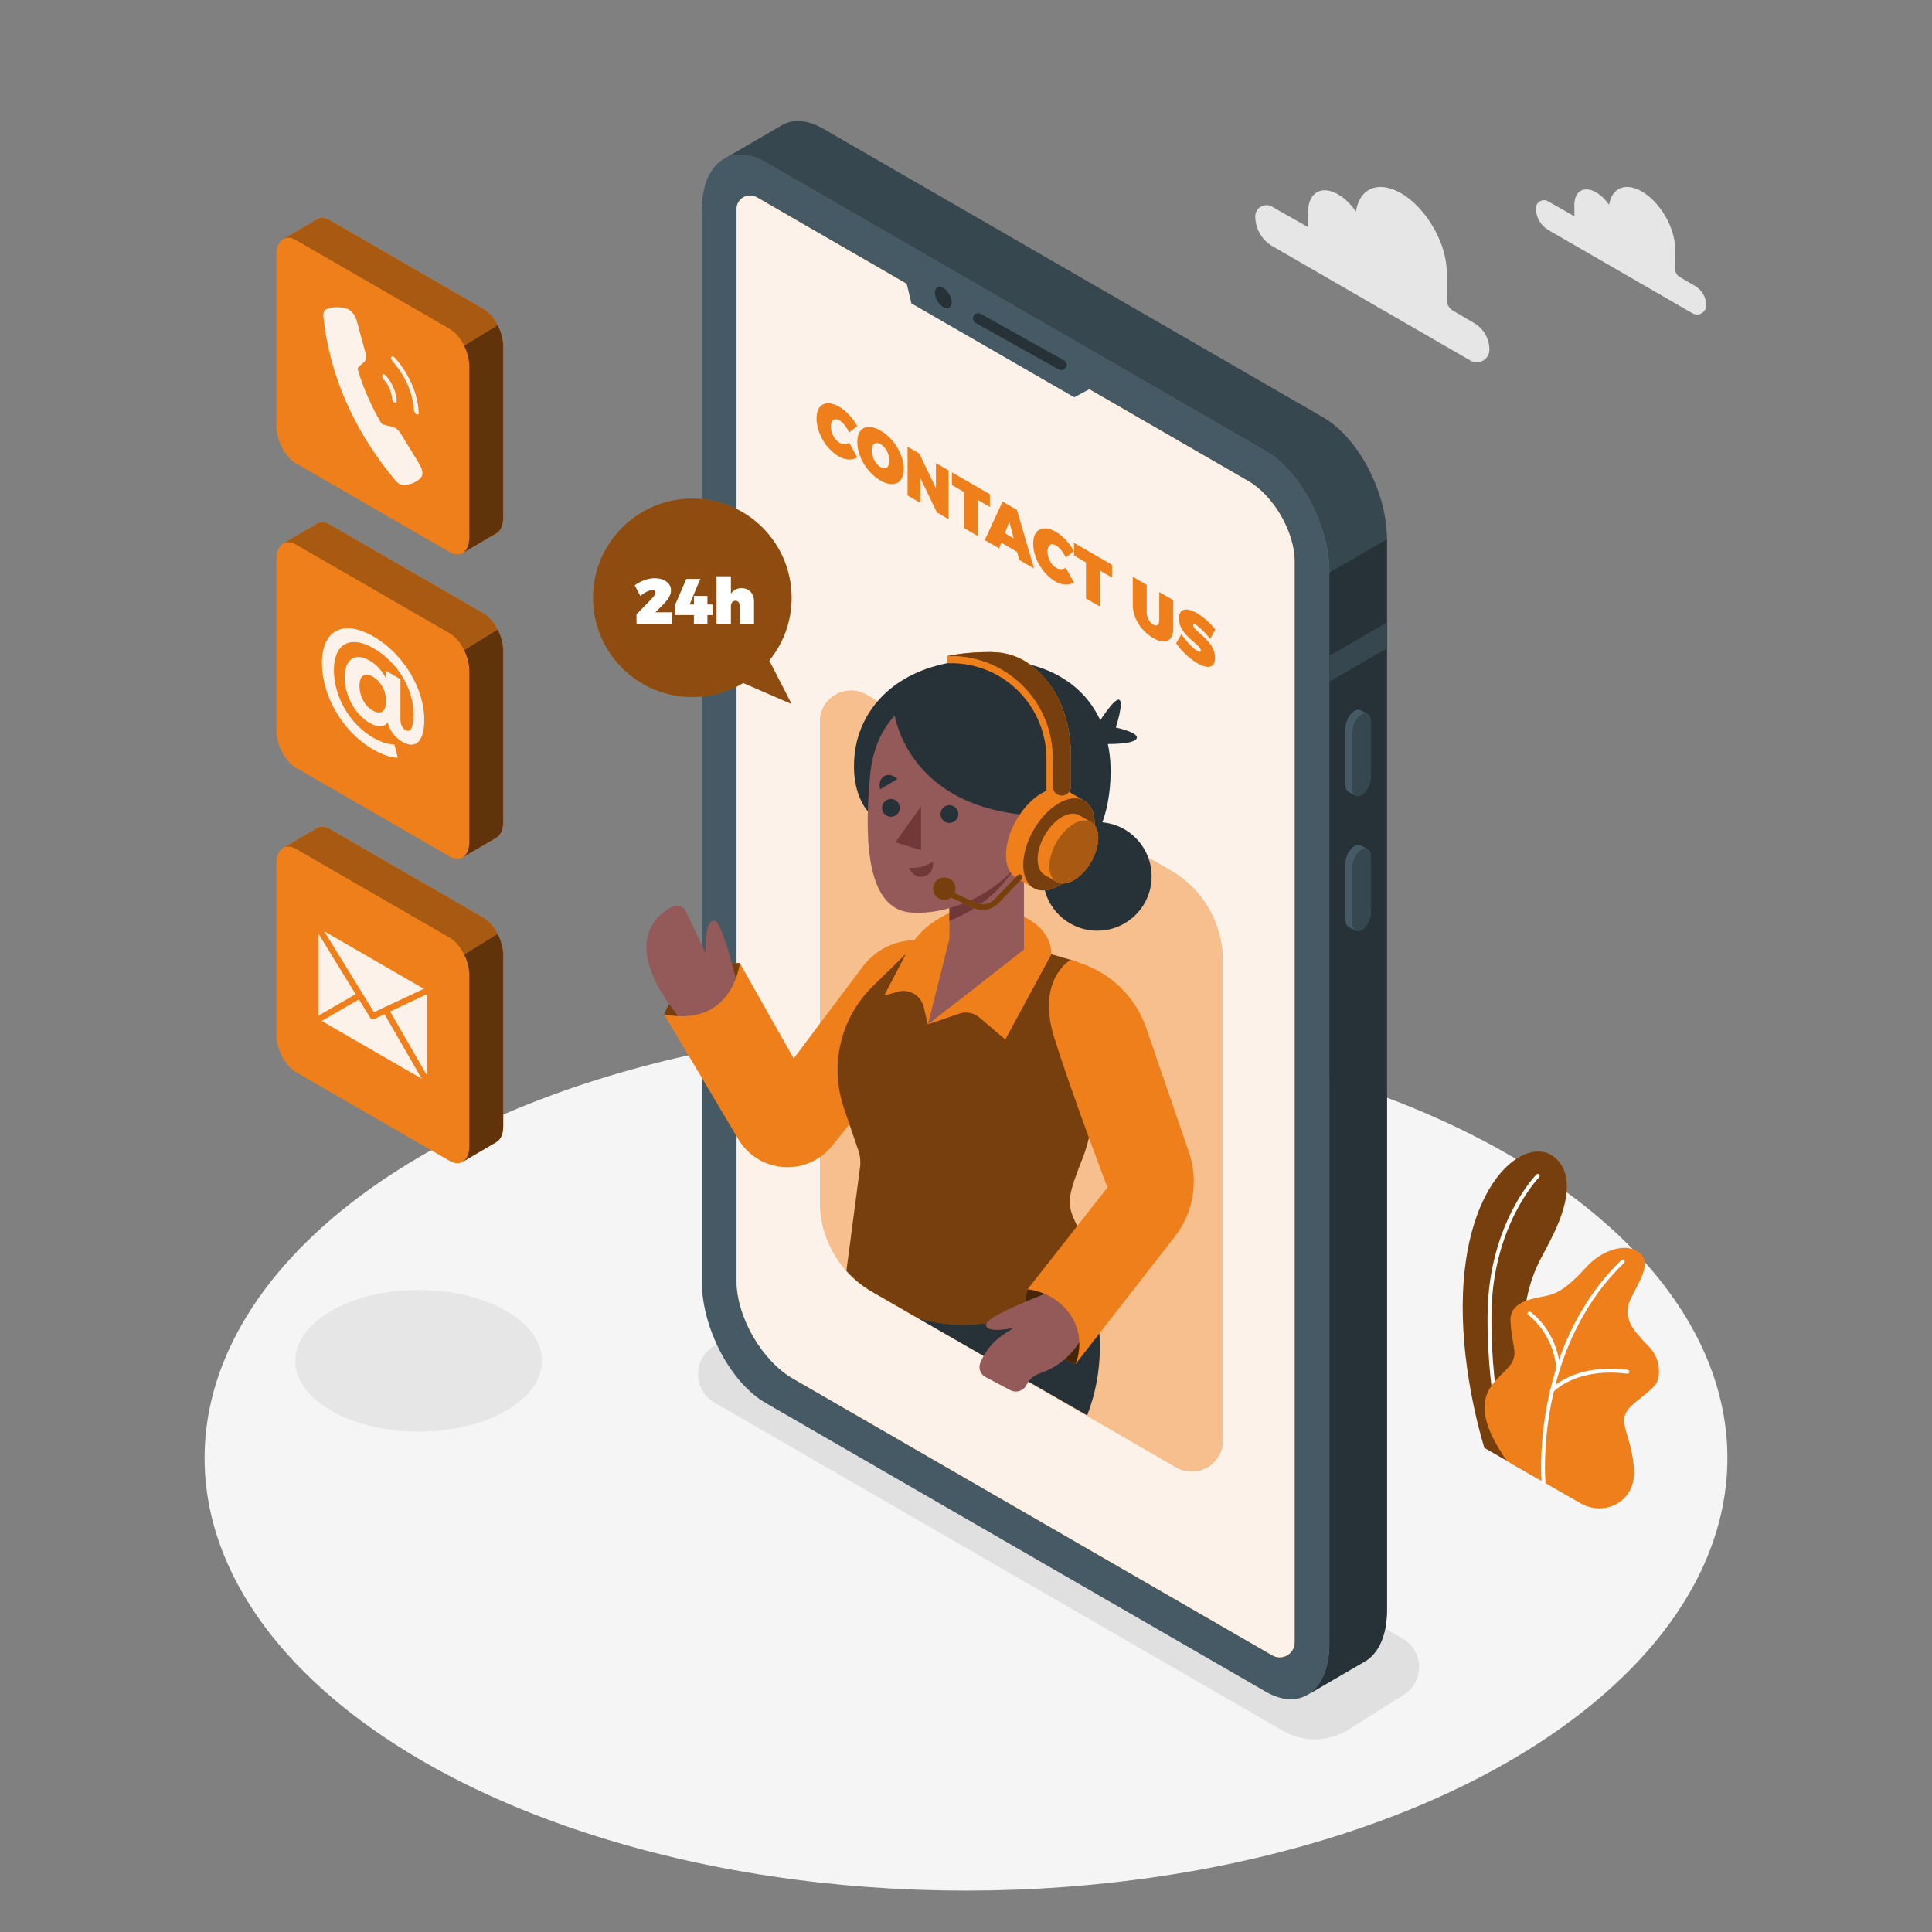 <?xml version="1.0" encoding="utf-8"?>
<!-- Generator: Adobe Illustrator 25.4.1, SVG Export Plug-In . SVG Version: 6.00 Build 0)  -->
<svg version="1.1" xmlns="http://www.w3.org/2000/svg" xmlns:xlink="http://www.w3.org/1999/xlink" x="0px" y="0px"
	 viewBox="0 0 500 500" style="enable-background:new 0 0 500 500;" xml:space="preserve">
<rect x="0" y="0" width="500" height="500" fill="#808080" stroke="none"/>
<style type="text/css">
	.st0{fill:#F5F5F5;}
	.st1{fill:#E0E0E0;}
	.st2{fill:#E6E6E6;}
	.st3{fill:#EF7F1A;}
	.st4{opacity:0.5;}
	.st5{fill:#FFFFFF;}
	.st6{fill:#455A64;}
	.st7{fill:#37474F;}
	.st8{fill:#263238;}
	.st9{opacity:0.9;fill:#FFFFFF;}
	.st10{opacity:0.4;}
	.st11{opacity:0.5;fill:#FFFFFF;}
	.st12{fill:#945959;}
	.st13{fill:#703838;}
	.st14{opacity:0.3;}
	.st15{opacity:0.7;}
	.st16{opacity:0.6;}
	.st17{opacity:0.9;}
</style>
<g id="Floor">
	<ellipse class="st0" cx="250" cy="377.35" rx="197.05" ry="111.94"/>
</g>
<g id="Shadows">
	<path class="st1" d="M332.01,447.93L184.91,363c-5.67-3.27-5.67-11.46,0.01-14.73l14.51-9.15c5.1-2.94,11.37-2.93,16.47,0.01
		l147.1,84.93c5.67,3.27,5.67,11.46-0.01,14.73l-14.51,9.15C343.37,450.87,337.1,450.87,332.01,447.93z"/>
	<ellipse class="st2" cx="108.35" cy="352.17" rx="31.92" ry="18.33"/>
</g>
<g id="Plants">
	<g>
		<g>
			<path class="st3" d="M384.16,374.7l14.01,8.05c0,0-7.15-22.47-3.34-45.13c1.44-8.55,4.53-12.81,5.61-15.1
				c1.09-2.29,9.45-16.44,2-22.92c-7.44-6.48-24.78,6.55-23.85,41.41C379.07,358.92,384.16,374.7,384.16,374.7z"/>
			<path class="st4" d="M384.16,374.7l14.01,8.05c0,0-7.15-22.47-3.34-45.13c1.44-8.55,4.53-12.81,5.61-15.1
				c1.09-2.29,9.45-16.44,2-22.92c-7.44-6.48-24.78,6.55-23.85,41.41C379.07,358.92,384.16,374.7,384.16,374.7z"/>
			<path class="st5" d="M390.67,378.94c-0.2,0-0.39-0.12-0.47-0.33c-0.05-0.15-5.4-14.77-5.22-38.27
				c0.17-23.62,12.51-36.26,12.64-36.38c0.2-0.2,0.51-0.2,0.71,0c0.2,0.19,0.2,0.51,0,0.71c-0.12,0.12-12.18,12.5-12.35,35.68
				c-0.17,23.31,5.11,37.77,5.16,37.92c0.1,0.26-0.04,0.55-0.29,0.64C390.79,378.93,390.73,378.94,390.67,378.94z"/>
		</g>
		<g>
			<path class="st3" d="M390,378.14l19.14,10.96c4.15,2.37,9.57,1.35,12.22-2.63c1.1-1.64,1.77-3.81,1.51-6.65
				c-0.92-9.94-5.24-12.23,0.06-16.66c5.29-4.43,6.67-4.74,6.36-9.02c-0.31-4.28-3.21-6.12-4.59-7.8c-1.38-1.68-5.2-5.2-2.6-10.4
				c2.6-5.2,6.14-10.23,0.76-12.54c-3.21-1.38-8.56,0.46-12.08,4.28c-3.52,3.82-6.42,6.57-9.78,7.49
				c-3.36,0.92-10.4,1.07-10.09,6.88c0.31,5.81,1.84,7.8,0.46,10.4C388.77,357.35,377.46,360.1,390,378.14z"/>
			<path class="st5" d="M399.46,384.06c-0.25,0-0.47-0.19-0.5-0.45c-0.03-0.34-2.94-34.66,20.65-57.5c0.2-0.19,0.51-0.19,0.71,0.01
				c0.19,0.2,0.19,0.52-0.01,0.71c-23.26,22.51-20.38,56.35-20.35,56.69c0.03,0.27-0.18,0.52-0.45,0.54
				C399.49,384.06,399.48,384.06,399.46,384.06z"/>
			<path class="st5" d="M403.25,354.52c-0.26,0-0.47-0.2-0.5-0.46c-0.78-9.11-7.17-13.69-7.23-13.73c-0.23-0.16-0.28-0.47-0.12-0.7
				c0.16-0.23,0.47-0.28,0.7-0.12c0.28,0.2,6.83,4.9,7.65,14.47c0.02,0.28-0.18,0.52-0.45,0.54
				C403.28,354.52,403.26,354.52,403.25,354.52z"/>
			<path class="st5" d="M401.62,360.41c-0.12,0-0.24-0.04-0.33-0.12c-0.21-0.18-0.23-0.5-0.05-0.7c0.24-0.28,6.15-6.8,20.01-5.07
				c0.27,0.03,0.47,0.28,0.43,0.56c-0.03,0.27-0.29,0.46-0.56,0.43c-13.3-1.67-19.07,4.67-19.13,4.73
				C401.89,360.35,401.75,360.41,401.62,360.41z"/>
		</g>
	</g>
</g>
<g id="Device">
	<g>
		<path class="st6" d="M327.52,437.78l-129.37-74.69c-9.13-5.27-16.53-19.41-16.53-31.58V54.49c0-12.17,7.4-17.76,16.53-12.49
			l129.37,74.69c9.13,5.27,16.53,19.41,16.53,31.58v277.02C344.05,437.45,336.65,443.05,327.52,437.78z"/>
		<path class="st7" d="M342.42,108L213.05,33.31c-3.9-2.25-7.49-2.51-10.31-1.13v0l0,0c-0.35,0.17-0.68,0.37-1.01,0.59l-14.49,8.43
			c2.91-1.74,6.73-1.62,10.92,0.8l129.37,74.69c9.13,5.27,16.53,19.41,16.53,31.58v277.02c0,6.43-2.07,11.03-5.37,13.15l14.3-8.33
			l0,0c3.64-1.94,5.96-6.69,5.96-13.5V139.58C358.95,127.41,351.55,113.27,342.42,108z"/>
		<path class="st8" d="M344.05,148.27v277.02c0,6.43-2.07,11.03-5.37,13.15l14.3-8.33l0,0c3.64-1.94,5.96-6.69,5.96-13.5V139.58
			c0-0.01,0-0.01,0-0.02l-14.9,8.65C344.05,148.23,344.05,148.25,344.05,148.27z"/>
		<polygon class="st7" points="358.95,161.09 344.05,169.69 344.05,176.4 358.95,167.8 		"/>
		<g>
			<path class="st7" d="M352.42,205.78L352.42,205.78c-1.33,0.77-2.41-0.05-2.41-1.82v-14.45c0-1.78,1.08-3.84,2.41-4.61l0,0
				c1.33-0.77,2.41,0.05,2.41,1.82v14.45C354.83,202.95,353.75,205.01,352.42,205.78z"/>
			<path class="st6" d="M350.01,203.96v-14.45c0-1.78,1.08-3.84,2.41-4.61c0.58-0.34,1.11-0.35,1.52-0.14l0-0.02l-1.8-0.93l0,0.02
				c-0.42-0.24-0.96-0.23-1.56,0.12c-1.33,0.77-2.41,2.83-2.41,4.61V203c0,0.96,0.32,1.62,0.82,1.93l0,0.01l1.89,0.99l0-0.02
				C350.35,205.62,350.01,204.95,350.01,203.96z"/>
		</g>
		<g>
			<path class="st7" d="M352.42,240.75L352.42,240.75c-1.33,0.77-2.41-0.05-2.41-1.82v-14.45c0-1.78,1.08-3.84,2.41-4.61l0,0
				c1.33-0.77,2.41,0.05,2.41,1.82v14.45C354.83,237.92,353.75,239.99,352.42,240.75z"/>
			<path class="st6" d="M350.01,238.93v-14.45c0-1.78,1.08-3.84,2.41-4.61c0.58-0.33,1.11-0.35,1.52-0.14l0-0.02l-1.8-0.93l0,0.02
				c-0.42-0.24-0.96-0.23-1.56,0.12c-1.33,0.77-2.41,2.83-2.41,4.61v14.45c0,0.96,0.32,1.62,0.82,1.93l0,0.01l1.89,0.99l0-0.02
				C350.35,240.6,350.01,239.92,350.01,238.93z"/>
		</g>
		<path class="st3" d="M323.03,124.48L195.88,51.06c-2.34-1.35-5.26,0.34-5.26,3.04v277.42c0,9.26,6.56,20.63,14.59,25.26
			l124.05,71.62c2.57,1.49,5.79-0.37,5.79-3.34V145.31C335.06,137.67,329.64,128.3,323.03,124.48z"/>
		<path class="st9" d="M323.03,124.48L195.88,51.06c-2.34-1.35-5.26,0.34-5.26,3.04v277.42c0,9.26,6.56,20.63,14.59,25.26
			l124.05,71.62c2.57,1.49,5.79-0.37,5.79-3.34V145.31C335.06,137.67,329.64,128.3,323.03,124.48z"/>
		<polygon class="st6" points="233.9,70.23 235.87,78.52 278.01,102.82 285.29,98.94 		"/>
		<g>
			<path class="st8" d="M246.29,78.24c0,1.38-0.97,1.93-2.16,1.25c-1.19-0.69-2.16-2.36-2.16-3.74c0-1.38,0.97-1.93,2.16-1.25
				C245.32,75.19,246.29,76.87,246.29,78.24z"/>
			<path class="st8" d="M274.68,95.79c-0.22,0-0.45-0.06-0.66-0.17L252.5,83.59c-0.65-0.36-0.88-1.19-0.52-1.84
				c0.36-0.65,1.19-0.88,1.84-0.52l21.52,12.03c0.65,0.36,0.88,1.19,0.52,1.84C275.61,95.54,275.15,95.79,274.68,95.79z"/>
		</g>
	</g>
	<g>
		<path class="st3" d="M217.28,108.8c-1.31-0.76-2.26-0.1-2.26,1.57c0,1.69,0.95,3.46,2.26,4.22c0.78,0.45,1.76,0.46,2.48-0.01
			l2.09,3.78c-1.22,0.83-3.07,0.75-4.75-0.23c-3.35-1.93-5.78-6.09-5.78-9.85c0-3.71,2.49-4.96,5.92-2.99
			c1.67,0.96,3.49,2.91,4.61,4.97l-2.09,1.65C219.1,110.52,218.12,109.28,217.28,108.8z"/>
		<path class="st3" d="M233.87,121.33c0,3.74-2.52,5.04-6,3.03c-3.47-2.01-6-6.2-6-9.96c0-3.74,2.52-4.96,6-2.96
			C231.34,113.45,233.87,117.6,233.87,121.33z M225.58,116.56c0,1.73,1.09,3.63,2.34,4.35c1.25,0.72,2.24,0.02,2.24-1.71
			c0-1.73-1-3.54-2.24-4.26C226.66,114.21,225.58,114.83,225.58,116.56z"/>
		<path class="st3" d="M237.9,117.36l4.32,8.97v-6.48l3.27,1.89v12.61l-3.02-1.74l-4.3-8.92v6.44l-3.29-1.9v-12.61L237.9,117.36z"/>
		<path class="st3" d="M256.18,127.91v3.29l-3.12-1.8v9.32l-3.61-2.09v-9.32l-3.1-1.79v-3.29L256.18,127.91z"/>
		<path class="st3" d="M263.22,142.81l-4.1-2.37l-0.56,1.46l-3.71-2.14l4.61-9.95l3.71,2.14l4.44,15.17l-3.85-2.22L263.22,142.81z
			 M262.33,139.31l-1.12-4.34l-1.15,3.02L262.33,139.31z"/>
		<path class="st3" d="M273.35,141.17c-1.31-0.76-2.26-0.1-2.26,1.57c0,1.69,0.95,3.46,2.26,4.22c0.78,0.45,1.76,0.46,2.48-0.01
			l2.09,3.78c-1.22,0.83-3.07,0.75-4.75-0.23c-3.35-1.93-5.78-6.09-5.78-9.85c0-3.71,2.49-4.96,5.92-2.99
			c1.67,0.96,3.49,2.91,4.61,4.97l-2.09,1.65C275.17,142.89,274.19,141.66,273.35,141.17z"/>
		<path class="st3" d="M287.78,146.16v3.29l-3.12-1.8v9.32l-3.61-2.09v-9.32l-3.1-1.79v-3.29L287.78,146.16z"/>
		<path class="st3" d="M298.45,161.64c0.89,0.51,1.57,0.12,1.57-1.14v-7.27l3.62,2.09v7.27c0,3.35-2.04,4.34-5.2,2.52
			c-3.18-1.84-5.28-5.23-5.28-8.57v-7.27l3.61,2.09v7.27C296.77,159.86,297.55,161.12,298.45,161.64z"/>
		<path class="st3" d="M309.47,161.68c-0.41-0.23-0.67-0.24-0.67,0.14c0,1.58,5.66,3.86,5.66,8.43c0,2.81-2.13,2.82-4.6,1.39
			c-1.9-1.1-4.02-3.06-5.47-5.17l1.34-2.36c1.12,1.73,3.05,3.72,4.16,4.36c0.53,0.31,0.87,0.31,0.87-0.14
			c0-1.64-5.66-3.82-5.66-8.25c0-2.52,1.84-3.04,4.67-1.4c1.73,1,3.52,2.63,4.75,4.24l-1.31,2.41
			C312.12,163.99,310.42,162.23,309.47,161.68z"/>
	</g>
</g>
<g id="Speech_bubble">
	<g>
		<path class="st3" d="M199.09,170.94c3.61-4.43,5.78-10.07,5.78-16.23c0-14.19-11.51-25.7-25.7-25.7s-25.7,11.51-25.7,25.7
			c0,14.19,11.51,25.7,25.7,25.7c4.82,0,9.33-1.33,13.19-3.64l12.51,5.43L199.09,170.94z"/>
		<path class="st10" d="M199.09,170.94c3.61-4.43,5.78-10.07,5.78-16.23c0-14.19-11.51-25.7-25.7-25.7s-25.7,11.51-25.7,25.7
			c0,14.19,11.51,25.7,25.7,25.7c4.82,0,9.33-1.33,13.19-3.64l12.51,5.43L199.09,170.94z"/>
		<g>
			<path class="st5" d="M169.65,153.34c0-0.4-0.28-0.61-0.79-0.61c-0.88,0-2.03,0.58-3.16,1.49l-1.42-2.76
				c1.65-1.14,3.35-1.82,5.17-1.82c2.4,0,4.21,1.26,4.21,3.14c0,1.34-0.98,2.63-2.28,3.92l-1.78,1.77h4.23v2.94h-9.09l-0.02-2.41
				l4.05-4.18C169.25,154.32,169.65,153.74,169.65,153.34z"/>
			<path class="st5" d="M181.23,149.81l-2.76,6.63h1.12v-2.23h3.49v2.23h1.32v2.73h-1.32v2.25h-3.49v-2.25h-4.94v-2.48l2.97-6.87
				H181.23z"/>
			<path class="st5" d="M195.14,155.64v5.77h-3.72v-4.69c0-0.76-0.43-1.24-1.07-1.24c-0.73,0-1.19,0.58-1.19,1.45v4.48h-3.72v-12.26
				h3.72v4.51c0.61-0.93,1.55-1.45,2.74-1.45C193.8,152.2,195.14,153.56,195.14,155.64z"/>
		</g>
	</g>
</g>
<g id="Character">
	<g>
		<g>
			<path class="st3" d="M316.44,248.56v124.25c0,6.17-6.68,10.03-12.03,6.94l-66.92-38.64l-11.85-6.84
				c-2.5-1.44-4.72-3.26-6.59-5.36c-4.34-4.85-6.85-11.2-6.85-17.91V186.74c0-6.17,6.67-10.02,12.03-6.94l78.77,45.49
				C311.31,230.09,316.44,238.96,316.44,248.56z"/>
			<path class="st11" d="M316.44,248.56v124.25c0,6.17-6.68,10.03-12.03,6.94l-66.92-38.64l-11.85-6.84
				c-2.5-1.44-4.72-3.26-6.59-5.36c-4.34-4.85-6.85-11.2-6.85-17.91V186.74c0-6.17,6.67-10.02,12.03-6.94l78.77,45.49
				C311.31,230.09,316.44,238.96,316.44,248.56z"/>
			<g>
				<path class="st8" d="M277.89,322.08c0,0,12.53,20.78,3.47,44.21l-43.88-25.18L277.89,322.08z"/>
				<g>
					
						<ellipse transform="matrix(0.122 -0.993 0.993 0.122 23.94 481.046)" class="st8" cx="283.92" cy="226.99" rx="14.05" ry="14.05"/>
					<g>
						<path class="st8" d="M283.99,187.59c0,0,4.31-7.03,5.64-6.49c1.32,0.54-0.86,7.18-0.86,7.18s6.52,1.36,5.3,2.98
							c-1.22,1.63-9.18,1.25-9.18,1.25L283.99,187.59z"/>
						<path class="st8" d="M287.02,205.63c-3.03,22.54-22,22.54-22,22.54l-39.82-17.52c0,0-3-2.63-3.92-8.68
							c-0.32-2.07-0.39-4.55-0.01-7.46c0-0.02,0.01-0.05,0.01-0.07c1.27-9.48,8.36-19.67,23.8-22.8c3.08-0.64,6.5-0.98,10.27-0.98
							c1.72,0,3.38,0.08,4.97,0.25c12.05,1.17,20.41,6.78,24.42,15.48c0.88,1.91,1.54,3.96,1.98,6.15
							C287.55,196.5,287.66,200.88,287.02,205.63z"/>
					</g>
				</g>
				<g>
					<path class="st3" d="M191.45,249.23c0,0-14.13-0.48-19.58,13.29c0,0,6.01,4.05,13.88,0.02
						C193.62,258.5,191.45,249.23,191.45,249.23z"/>
					<path class="st4" d="M191.45,249.23c0,0-14.13-0.48-19.58,13.29c0,0,6.01,4.05,13.88,0.02
						C193.62,258.5,191.45,249.23,191.45,249.23z"/>
					<path class="st12" d="M191.05,255.86c0,0-3.99-17.37-6.1-17.59c-2.22-0.23-2.52,5.3-2.35,8.41l-5.04-10.75
						c-0.66-1.42-2.39-1.97-3.76-1.21c-5.01,2.75-13.77,11.11,4.72,31.78L191.05,255.86z"/>
					<path class="st3" d="M242.25,243.84l-2.98-0.39c-6.16-0.82-12.28,1.75-16.01,6.72l-17.85,23.76l-13.96-24.71
						c0,0-1.69,16.8-19.58,13.29l19.22,32.33c5.25,8.83,17.69,9.75,24.18,1.77l16.44-20.21L242.25,243.84z"/>
				</g>
				<path class="st3" d="M280.35,299.29c-4,10.14-4.44,12.12-1.95,17.19c2.47,5.06,4.02,11.64,4.02,11.64s-18.54,20.78-44.93,12.99
					l-11.85-6.84c-2.5-1.44-4.72-3.26-6.59-5.36l3.54-26.87c0.18-1.42,0.04-2.87-0.42-4.22l-3.78-11.1
					c-3.77-11.08-0.86-23.34,7.52-31.52l12.74-12.45l33.46,4.22l4.97,1.43c6.76,1.94,11.07,8.57,10.11,15.54
					C285.54,275.8,282.86,292.92,280.35,299.29z"/>
				<path class="st4" d="M280.35,299.29c-4,10.14-4.44,12.12-1.95,17.19c2.47,5.06,4.02,11.64,4.02,11.64s-18.54,20.78-44.93,12.99
					l-11.85-6.84c-2.5-1.44-4.72-3.26-6.59-5.36l3.54-26.87c0.18-1.42,0.04-2.87-0.42-4.22l-3.78-11.1
					c-3.77-11.08-0.86-23.34,7.52-31.52l12.74-12.45l33.46,4.22l4.97,1.43c6.76,1.94,11.07,8.57,10.11,15.54
					C285.54,275.8,282.86,292.92,280.35,299.29z"/>
				<path class="st3" d="M260.17,269.03l-6.7-5.71c-1.45-1.23-3.44-1.61-5.24-0.99l-8.1,2.78l-1.09-4.54
					c-0.72-2.98-3.77-4.76-6.72-3.91l-3.51,1.01l5.95-11.38c1.94-3.71,4.92-6.76,8.58-8.78l2.33-1.28l19.25,0.99
					c0,0,7.18,2.97,7.18,9.75L260.17,269.03"/>
				<g>
					<g>
						<polygon class="st12" points="265.01,245.72 245.71,260.76 245.71,212.87 265.01,212.87 						"/>
					</g>
					<polygon class="st12" points="246.01,241.77 240.14,265.12 264.93,245.72 					"/>
				</g>
				<path class="st13" d="M245.71,238.3c7.43-2.87,15.19-8.62,19.31-18.36v-7.07h-19.31V238.3z"/>
				<path class="st12" d="M249.87,177.38c-7.32,0-22.89,4.08-24.69,23.24c-1.8,19.16-0.06,34.02,9.82,35.45
					c9.89,1.42,32.84-5.73,35.91-30.53C274,180.73,257.02,177.38,249.87,177.38z"/>
				<polygon class="st13" points="238.35,208.73 238.35,220.02 231.73,217.99 				"/>
				<g>
					<circle class="st8" cx="245.71" cy="210.68" r="2.3"/>
					<path class="st8" d="M232.87,209.08c0,1.27-1.03,2.3-2.3,2.3c-1.27,0-2.3-1.03-2.3-2.3c0-1.27,1.03-2.3,2.3-2.3
						C231.84,206.77,232.87,207.8,232.87,209.08z"/>
					<path class="st8" d="M227.76,204.28l4.5-2.67c0,0-1.73-1.79-3.45-0.72C227.1,201.97,227.76,204.28,227.76,204.28z"/>
				</g>
				<path class="st13" d="M235.24,224.6c0,0,3.65,0.33,6.2-1.66c0,0,0.42,3.26-2.31,3.89C236.39,227.46,235.24,224.6,235.24,224.6z"
					/>
				<path class="st8" d="M231.31,183.9c0,0,2.75,26.45,38.72,27.28c0,0,10.87-26.29-10.61-34.83
					C237.94,167.81,231.31,183.9,231.31,183.9z"/>
				<g>
					<g>
						<path class="st3" d="M280.62,207.22L280.62,207.22l-0.02-0.01c-0.01,0-0.01-0.01-0.02-0.01l-4.42-2.55l0,0
							c-1.67-0.99-4-0.86-6.57,0.62c-5.1,2.95-9.24,10.11-9.24,16c0,2.95,1.04,5.02,2.71,5.98l0,0l4.34,2.49
							c0.08,0.05,0.17,0.1,0.25,0.15l0.15,0.08l0.01-0.01c1.64,0.8,3.83,0.61,6.24-0.78c5.1-2.95,9.24-10.11,9.24-16
							C283.3,210.25,282.27,208.19,280.62,207.22z"/>
						
							<ellipse transform="matrix(0.5 -0.866 0.866 0.5 -52.209 346.597)" class="st3" cx="274.06" cy="218.51" rx="13.06" ry="7.54"/>
						
							<ellipse transform="matrix(0.5 -0.866 0.866 0.5 -52.209 346.597)" class="st4" cx="274.06" cy="218.51" rx="13.06" ry="7.54"/>
						<path class="st3" d="M282.39,212.77L282.39,212.77l-0.01-0.01c0,0-0.01,0-0.01-0.01l-3.03-1.75l0,0
							c-1.15-0.68-2.73-0.59-4.49,0.43c-3.49,2.02-6.32,6.92-6.32,10.95c0,2.02,0.71,3.43,1.86,4.09l0,0l2.97,1.71
							c0.06,0.04,0.11,0.07,0.17,0.1l0.1,0.06l0-0.01c1.13,0.54,2.62,0.42,4.27-0.54c3.49-2.02,6.32-6.92,6.32-10.95
							C284.23,214.84,283.53,213.43,282.39,212.77z"/>
						<path class="st3" d="M284.23,216.85c0,4.03-2.83,8.93-6.32,10.95c-3.49,2.02-6.32,0.38-6.32-3.65c0-4.03,2.83-8.93,6.32-10.95
							C281.4,211.18,284.23,212.81,284.23,216.85z"/>
						<path class="st14" d="M284.23,216.85c0,4.03-2.83,8.93-6.32,10.95c-3.49,2.02-6.32,0.38-6.32-3.65
							c0-4.03,2.83-8.93,6.32-10.95C281.4,211.18,284.23,212.81,284.23,216.85z"/>
					</g>
					<path class="st3" d="M266.89,172.22c-2.85-2.23-6.38-3.41-10-3.46c-0.29,0-0.58-0.01-0.87-0.01c-4.01,0-7.65,0.37-10.93,1.04
						c0.66-0.03,1.32-0.02,1.97,0h-1.97v1.85h1.86c3.98,0.14,7.93,1.23,11.49,3.28c7.64,4.41,12.38,12.63,12.38,21.45v7.87
						c0,1.31,1.12,2.35,2.45,2.21c0.08-0.01,0.15-0.03,0.23-0.05l1.97-0.61l0,0c-0.13,0.04-0.27,0.07-0.41,0.09
						c1.23-0.13,2.12-1.25,2.12-2.49v-7.3C277.17,182.89,271.46,175.79,266.89,172.22z"/>
					<g>
						<path class="st3" d="M254.3,235.51c-0.81,0-1.63-0.17-2.39-0.53l-6.25-2.89c-0.37-0.17-0.54-0.62-0.36-0.99
							c0.17-0.37,0.62-0.53,0.99-0.36l6.25,2.89c1.63,0.76,3.57,0.39,4.82-0.91l5.96-6.2c0.29-0.3,0.76-0.31,1.05-0.02
							c0.3,0.29,0.31,0.76,0.02,1.05l-5.96,6.2C257.32,234.91,255.82,235.51,254.3,235.51z"/>
						<path class="st4" d="M254.3,235.51c-0.81,0-1.63-0.17-2.39-0.53l-6.25-2.89c-0.37-0.17-0.54-0.62-0.36-0.99
							c0.17-0.37,0.62-0.53,0.99-0.36l6.25,2.89c1.63,0.76,3.57,0.39,4.82-0.91l5.96-6.2c0.29-0.3,0.76-0.31,1.05-0.02
							c0.3,0.29,0.31,0.76,0.02,1.05l-5.96,6.2C257.32,234.91,255.82,235.51,254.3,235.51z"/>
						<path class="st3" d="M247.3,229.98c0,1.61-1.31,2.92-2.92,2.92s-2.92-1.31-2.92-2.92c0-1.61,1.31-2.92,2.92-2.92
							S247.3,228.36,247.3,229.98z"/>
						<path class="st4" d="M247.3,229.98c0,1.61-1.31,2.92-2.92,2.92s-2.92-1.31-2.92-2.92c0-1.61,1.31-2.92,2.92-2.92
							S247.3,228.36,247.3,229.98z"/>
					</g>
					<path class="st3" d="M277.17,196.1v7.3c0,1.24-0.89,2.36-2.12,2.49c-1.41,0.15-2.6-0.96-2.6-2.35v-7.44
						c0-9.38-5.05-18.12-13.17-22.81c-4.37-2.52-9.31-3.69-14.19-3.49c3.28-0.68,6.91-1.04,10.93-1.04c0.29,0,0.58,0,0.87,0.01
						c3.62,0.05,7.15,1.23,10,3.46C271.46,175.79,277.17,182.89,277.17,196.1z"/>
					<path class="st4" d="M277.17,196.1v7.3c0,1.24-0.89,2.36-2.12,2.49c-1.41,0.15-2.6-0.96-2.6-2.35v-7.44
						c0-9.38-5.05-18.12-13.17-22.81c-4.37-2.52-9.31-3.69-14.19-3.49c3.28-0.68,6.91-1.04,10.93-1.04c0.29,0,0.58,0,0.87,0.01
						c3.62,0.05,7.15,1.23,10,3.46C271.46,175.79,277.17,182.89,277.17,196.1z"/>
				</g>
				<path class="st3" d="M265.93,333.67c0,0-4.84,13.35,12.46,19.31c0,0,5.65-8.29,0-15.08S265.93,333.67,265.93,333.67z"/>
				<path class="st15" d="M265.93,333.67c0,0-4.84,13.35,12.46,19.31c0,0,5.65-8.29,0-15.08S265.93,333.67,265.93,333.67z"/>
				<path class="st12" d="M271.97,334.28c0,0-16.89,6.2-16.81,8.59c0.09,2.39,7.18,0.77,7.18,0.77l-2.59,1.7
					c-2.73,1.78-4.84,4.36-6.05,7.38v0c-0.55,1.38,0.02,2.95,1.34,3.65l6.42,3.4c1.53,0.81,3.42,0.2,4.19-1.35l0,0
					c0.71-1.44,1.99-2.51,3.51-3.02c3.49-1.16,9.97-4.51,12.61-13.64L271.97,334.28z"/>
				<path class="st3" d="M277.07,248.41c0,0-8.99,5.02-4.22,20.18c4.77,15.17,13.76,38.73,13.76,38.73l-20.68,26.35
					c0,0,6.92,0.46,11.11,6.63c4.19,6.17,1.35,12.68,1.35,12.68l25.66-32.96c4.82-6.2,6.19-14.41,3.64-21.83l-11.04-32.12
					c-2.73-7.95-9.03-14.17-17.01-16.81L277.07,248.41z"/>
			</g>
		</g>
	</g>
</g>
<g id="Icons">
	<g>
		<g>
			<g>
				<path class="st3" d="M125.15,158.74l-39.77-22.96c-1.2-0.69-2.3-0.77-3.17-0.35v0l0,0c-0.11,0.05-0.21,0.11-0.31,0.18
					l-8.65,5.07c0.02-0.01,0.04-0.02,0.05-0.03c-1.09,0.62-1.78,2.06-1.78,4.11v44.22c0,3.74,2.27,8.09,5.08,9.71l39.77,22.96
					c1.36,0.78,2.59,0.78,3.5,0.15c-0.02,0.02-0.04,0.04-0.07,0.05l8.59-5.04l0,0c1.12-0.6,1.83-2.06,1.83-4.15v-44.22
					C130.23,164.71,127.96,160.36,125.15,158.74z"/>
				<path class="st3" d="M128.81,162.93c-0.92-1.81-2.22-3.36-3.66-4.19l-39.77-22.96c-1.2-0.69-2.3-0.77-3.17-0.35v0l0,0
					c-0.11,0.05-0.21,0.11-0.31,0.18l-8.65,5.07c0.9-0.54,2.07-0.5,3.36,0.25l39.77,22.96c1.49,0.86,2.82,2.49,3.75,4.38l0,0
					L128.81,162.93z"/>
				<path class="st3" d="M121.46,217.82c0,1.98-0.64,3.39-1.65,4.04l8.59-5.04l0,0c1.12-0.6,1.83-2.06,1.83-4.15v-44.22
					c0-1.82-0.54-3.79-1.42-5.52l-8.68,5.34l0,0c0.82,1.68,1.33,3.57,1.33,5.32V217.82z"/>
				<path class="st14" d="M128.81,162.93c-0.92-1.81-2.22-3.36-3.66-4.19l-39.77-22.96c-1.2-0.69-2.3-0.77-3.17-0.35v0l0,0
					c-0.11,0.05-0.21,0.11-0.31,0.18l-8.65,5.07c0.9-0.54,2.07-0.5,3.36,0.25l39.77,22.96c1.49,0.86,2.82,2.49,3.75,4.38l0,0
					L128.81,162.93z"/>
				<path class="st16" d="M121.46,217.82c0,1.98-0.64,3.39-1.65,4.04l8.59-5.04l0,0c1.12-0.6,1.83-2.06,1.83-4.15v-44.22
					c0-1.82-0.54-3.79-1.42-5.52l-8.68,5.34l0,0c0.82,1.68,1.33,3.57,1.33,5.32V217.82z"/>
			</g>
			<g>
				<path class="st3" d="M109.8,186.27c0,5.72-2.27,7.68-5.68,5.71c-1.88-1.09-3.21-2.81-3.79-4.97c-0.97,1.23-2.55,1.31-4.74,0.05
					c-3.57-2.06-6.4-6.96-6.4-11.78c0-4.8,2.8-6.44,6.4-4.37c1.83,1.06,3.27,2.62,4.27,4.57v-1.89l3.77,2.17v10.36
					c0,1.54,0.58,2.38,1.33,2.81c1.27,0.74,2.05-0.51,2.05-4.22c0-6.49-4.15-13.37-10.3-16.92c-6.18-3.57-10.3-1.09-10.3,5.6
					c0,6.81,4.04,13.98,10.19,17.53c1.74,1.01,3.71,1.73,5.46,1.74l0.89,3.45c-1.69,0.02-4.15-0.86-6.34-2.13
					c-8.01-4.62-13.29-13.94-13.29-22.39c0-8.35,5.35-11.5,13.4-6.84C104.49,169.26,109.8,178.25,109.8,186.27z M99.92,181.46
					c0-2.78-1.47-5.2-3.46-6.35c-2.02-1.17-3.43-0.35-3.43,2.37c0,2.75,1.41,5.23,3.43,6.4C98.45,185.03,99.92,184.27,99.92,181.46z
					"/>
			</g>
			<g class="st17">
				<path class="st5" d="M109.8,186.27c0,5.72-2.27,7.68-5.68,5.71c-1.88-1.09-3.21-2.81-3.79-4.97c-0.97,1.23-2.55,1.31-4.74,0.05
					c-3.57-2.06-6.4-6.96-6.4-11.78c0-4.8,2.8-6.44,6.4-4.37c1.83,1.06,3.27,2.62,4.27,4.57v-1.89l3.77,2.17v10.36
					c0,1.54,0.58,2.38,1.33,2.81c1.27,0.74,2.05-0.51,2.05-4.22c0-6.49-4.15-13.37-10.3-16.92c-6.18-3.57-10.3-1.09-10.3,5.6
					c0,6.81,4.04,13.98,10.19,17.53c1.74,1.01,3.71,1.73,5.46,1.74l0.89,3.45c-1.69,0.02-4.15-0.86-6.34-2.13
					c-8.01-4.62-13.29-13.94-13.29-22.39c0-8.35,5.35-11.5,13.4-6.84C104.49,169.26,109.8,178.25,109.8,186.27z M99.92,181.46
					c0-2.78-1.47-5.2-3.46-6.35c-2.02-1.17-3.43-0.35-3.43,2.37c0,2.75,1.41,5.23,3.43,6.4C98.45,185.03,99.92,184.27,99.92,181.46z
					"/>
			</g>
		</g>
		<g>
			<g>
				<path class="st3" d="M125.15,237.52l-39.77-22.96c-1.2-0.69-2.3-0.77-3.17-0.35l0,0l0,0c-0.11,0.05-0.21,0.11-0.31,0.18
					l-8.65,5.07c0.02-0.01,0.04-0.02,0.05-0.03c-1.09,0.62-1.78,2.06-1.78,4.11v44.22c0,3.74,2.27,8.09,5.08,9.71l39.77,22.96
					c1.36,0.78,2.59,0.78,3.5,0.15c-0.02,0.02-0.04,0.04-0.07,0.05l8.59-5.04l0,0c1.12-0.6,1.83-2.06,1.83-4.15v-44.22
					C130.23,243.48,127.96,239.14,125.15,237.52z"/>
				<path class="st3" d="M128.81,241.71c-0.92-1.81-2.22-3.36-3.66-4.19l-39.77-22.96c-1.2-0.69-2.3-0.77-3.17-0.35l0,0l0,0
					c-0.11,0.05-0.21,0.11-0.31,0.18l-8.65,5.07c0.9-0.54,2.07-0.5,3.36,0.25l39.77,22.96c1.49,0.86,2.82,2.49,3.75,4.38l0,0
					L128.81,241.71z"/>
				<path class="st3" d="M121.46,296.59c0,1.98-0.64,3.39-1.65,4.04l8.59-5.04l0,0c1.12-0.6,1.83-2.06,1.83-4.15v-44.22
					c0-1.82-0.54-3.79-1.42-5.52l-8.68,5.34l0,0c0.82,1.68,1.33,3.57,1.33,5.32V296.59z"/>
				<path class="st14" d="M128.81,241.71c-0.92-1.81-2.22-3.36-3.66-4.19l-39.77-22.96c-1.2-0.69-2.3-0.77-3.17-0.35l0,0l0,0
					c-0.11,0.05-0.21,0.11-0.31,0.18l-8.65,5.07c0.9-0.54,2.07-0.5,3.36,0.25l39.77,22.96c1.49,0.86,2.82,2.49,3.75,4.38l0,0
					L128.81,241.71z"/>
				<path class="st16" d="M121.46,296.59c0,1.98-0.64,3.39-1.65,4.04l8.59-5.04l0,0c1.12-0.6,1.83-2.06,1.83-4.15v-44.22
					c0-1.82-0.54-3.79-1.42-5.52l-8.68,5.34l0,0c0.82,1.68,1.33,3.57,1.33,5.32V296.59z"/>
			</g>
			<g>
				<polygon class="st3" points="92.04,257.29 82.46,241.71 82.46,262.82 				"/>
				<polygon class="st3" points="100.96,261.78 110.53,278.35 110.53,257.27 				"/>
				<path class="st3" d="M83.91,241.02l9.85,16c0.04,0.04,0.08,0.08,0.11,0.13c0.02,0.04,0.03,0.08,0.04,0.12l2.89,4.69l2.48-1.17
					c0.04-0.04,0.08-0.08,0.13-0.11c0.1-0.06,0.21-0.09,0.32-0.1l9.96-4.68L83.91,241.02z"/>
				<path class="st3" d="M99.51,262.46l-2.67,1.26c-0.11,0.05-0.23,0.08-0.34,0.08c-0.27,0-0.53-0.14-0.68-0.38l-2.93-4.76
					l-9.63,5.56l25.89,14.95L99.51,262.46z"/>
			</g>
			<g class="st17">
				<polygon class="st5" points="92.04,257.29 82.46,241.71 82.46,262.82 				"/>
				<polygon class="st5" points="100.96,261.78 110.53,278.35 110.53,257.27 				"/>
				<path class="st5" d="M83.91,241.02l9.85,16c0.04,0.04,0.08,0.08,0.11,0.13c0.02,0.04,0.03,0.08,0.04,0.12l2.89,4.69l2.48-1.17
					c0.04-0.04,0.08-0.08,0.13-0.11c0.1-0.06,0.21-0.09,0.32-0.1l9.96-4.68L83.91,241.02z"/>
				<path class="st5" d="M99.51,262.46l-2.67,1.26c-0.11,0.05-0.23,0.08-0.34,0.08c-0.27,0-0.53-0.14-0.68-0.38l-2.93-4.76
					l-9.63,5.56l25.89,14.95L99.51,262.46z"/>
			</g>
		</g>
		<g>
			<g>
				<path class="st3" d="M125.15,79.96L85.38,57c-1.2-0.69-2.3-0.77-3.17-0.35v0l0,0c-0.11,0.05-0.21,0.11-0.31,0.18l-8.65,5.07
					c0.02-0.01,0.04-0.02,0.05-0.03c-1.09,0.62-1.78,2.06-1.78,4.11v44.22c0,3.74,2.27,8.09,5.08,9.71l39.77,22.96
					c1.36,0.78,2.59,0.78,3.5,0.15c-0.02,0.02-0.04,0.04-0.07,0.05l8.59-5.04l0,0c1.12-0.6,1.83-2.06,1.83-4.15V89.67
					C130.23,85.93,127.96,81.58,125.15,79.96z"/>
				<path class="st3" d="M128.81,84.16c-0.92-1.81-2.22-3.36-3.66-4.19L85.38,57c-1.2-0.69-2.3-0.77-3.17-0.35v0l0,0
					c-0.11,0.05-0.21,0.11-0.31,0.18l-8.65,5.07c0.9-0.54,2.07-0.5,3.36,0.25l39.77,22.96c1.49,0.86,2.82,2.49,3.75,4.38l0,0
					L128.81,84.16z"/>
				<path class="st3" d="M121.46,139.04c0,1.98-0.64,3.39-1.65,4.04l8.59-5.04l0,0c1.12-0.6,1.83-2.06,1.83-4.15V89.67
					c0-1.82-0.54-3.79-1.42-5.52l-8.68,5.34l0,0c0.82,1.68,1.33,3.57,1.33,5.32V139.04z"/>
				<path class="st14" d="M128.81,84.16c-0.92-1.81-2.22-3.36-3.66-4.19L85.38,57c-1.2-0.69-2.3-0.77-3.17-0.35v0l0,0
					c-0.11,0.05-0.21,0.11-0.31,0.18l-8.65,5.07c0.9-0.54,2.07-0.5,3.36,0.25l39.77,22.96c1.49,0.86,2.82,2.49,3.75,4.38l0,0
					L128.81,84.16z"/>
				<path class="st16" d="M121.46,139.04c0,1.98-0.64,3.39-1.65,4.04l8.59-5.04l0,0c1.12-0.6,1.83-2.06,1.83-4.15V89.67
					c0-1.82-0.54-3.79-1.42-5.52l-8.68,5.34l0,0c0.82,1.68,1.33,3.57,1.33,5.32V139.04z"/>
			</g>
			<g>
				<g>
					<path class="st3" d="M108.45,119.97c-1.53-2.51-3.07-5.02-4.6-7.53c-0.7-1.15-1.49-1.82-2.41-2.02
						c-0.74-0.16-1.49-0.32-2.24-0.55c-0.2-0.06-0.52-0.32-0.66-0.56c-2.55-4.42-4.54-8.95-5.93-13.6c-0.06-0.22-0.02-0.5,0.08-0.61
						c0.47-0.47,0.97-0.9,1.47-1.32c0.62-0.52,0.73-1.39,0.38-2.65c-0.74-2.67-1.45-5.34-2.19-8.01c-0.48-1.75-1.56-3.01-2.86-3.33
						c-1.81-0.44-3.45-0.38-4.9,0.18c-0.61,0.24-0.93,0.79-0.93,1.73c0.25,1.83,0.43,3.64,0.77,5.5
						c2.47,13.41,8.42,25.77,17.81,37.04c0.74,0.89,1.48,1.31,2.23,1.28c1.65-0.07,3.06-0.61,4.22-1.63
						C109.6,123.12,109.51,121.7,108.45,119.97z"/>
					<path class="st3" d="M108.33,106.37c-0.16-2.67-0.95-5.43-2.36-8.24c-1.02-2.04-2.27-3.87-3.75-5.51
						c-0.4-0.44-0.73-0.58-0.92-0.24c-0.19,0.34-0.01,0.8,0.38,1.23c0.13,0.15,0.26,0.3,0.39,0.45c2.9,3.52,4.56,7.29,4.98,11.33
						c0.03,0.31-0.02,0.61,0.09,0.91c0.12,0.32,0.37,0.75,0.59,0.91c0.21,0.15,0.44,0,0.62-0.01
						C108.34,106.79,108.35,106.58,108.33,106.37z"/>
					<path class="st3" d="M99.27,98.16c1.33,1.54,2.03,3.18,2.17,4.96c0.02,0.27,0.24,0.63,0.31,0.8c0.61,0.5,0.91,0.33,0.91-0.29
						c0-1.88-1.3-4.84-2.81-6.42c-0.38-0.39-0.69-0.51-0.87-0.18C98.81,97.34,98.94,97.77,99.27,98.16z"/>
				</g>
			</g>
			<g class="st17">
				<g>
					<path class="st5" d="M108.45,119.97c-1.53-2.51-3.07-5.02-4.6-7.53c-0.7-1.15-1.49-1.82-2.41-2.02
						c-0.74-0.16-1.49-0.32-2.24-0.55c-0.2-0.06-0.52-0.32-0.66-0.56c-2.55-4.42-4.54-8.95-5.93-13.6c-0.06-0.22-0.02-0.5,0.08-0.61
						c0.47-0.47,0.97-0.9,1.47-1.32c0.62-0.52,0.73-1.39,0.38-2.65c-0.74-2.67-1.45-5.34-2.19-8.01c-0.48-1.75-1.56-3.01-2.86-3.33
						c-1.81-0.44-3.45-0.38-4.9,0.18c-0.61,0.24-0.93,0.79-0.93,1.73c0.25,1.83,0.43,3.64,0.77,5.5
						c2.47,13.41,8.42,25.77,17.81,37.04c0.74,0.89,1.48,1.31,2.23,1.28c1.65-0.07,3.06-0.61,4.22-1.63
						C109.6,123.12,109.51,121.7,108.45,119.97z"/>
					<path class="st5" d="M108.33,106.37c-0.16-2.67-0.95-5.43-2.36-8.24c-1.02-2.04-2.27-3.87-3.75-5.51
						c-0.4-0.44-0.73-0.58-0.92-0.24c-0.19,0.34-0.01,0.8,0.38,1.23c0.13,0.15,0.26,0.3,0.39,0.45c2.9,3.52,4.56,7.29,4.98,11.33
						c0.03,0.31-0.02,0.61,0.09,0.91c0.12,0.32,0.37,0.75,0.59,0.91c0.21,0.15,0.44,0,0.62-0.01
						C108.34,106.79,108.35,106.58,108.33,106.37z"/>
					<path class="st5" d="M99.27,98.16c1.33,1.54,2.03,3.18,2.17,4.96c0.02,0.27,0.24,0.63,0.31,0.8c0.61,0.5,0.91,0.33,0.91-0.29
						c0-1.88-1.3-4.84-2.81-6.42c-0.38-0.39-0.69-0.51-0.87-0.18C98.81,97.34,98.94,97.77,99.27,98.16z"/>
				</g>
			</g>
		</g>
	</g>
</g>
<g id="Clouds">
	<path class="st2" d="M329.2,53.48l9.37,5.33v-3.32c-0.02-0.24-0.03-0.47-0.03-0.7c0-0.23,0.01-0.45,0.03-0.67v-0.08l0,0
		c0.34-4.4,3.67-6.08,7.73-3.74c1.73,1,3.32,2.58,4.61,4.43c0.92-5.97,5.79-8.13,11.67-4.73c6.54,3.78,11.84,12.96,11.84,20.51
		l0.01,7.11c0,1.14,0.61,2.2,1.59,2.78l5.51,3.23c2.43,1.43,3.93,4.04,3.93,6.86c0,2.52-2.73,4.1-4.91,2.83l-51.22-29.59
		c-2.77-1.6-4.47-4.55-4.47-7.75C324.86,53.78,327.26,52.38,329.2,53.48z"/>
	<path class="st2" d="M400.63,52.09l6.82,3.88v-2.41c-0.01-0.17-0.02-0.34-0.02-0.51c0-0.17,0.01-0.33,0.02-0.49V52.5l0,0
		c0.25-3.2,2.67-4.42,5.62-2.72c1.26,0.73,2.42,1.88,3.36,3.22c0.67-4.34,4.21-5.91,8.49-3.44c4.76,2.75,8.61,9.42,8.61,14.92
		l0,5.17c0,0.83,0.44,1.6,1.16,2.02l4.01,2.35c1.77,1.04,2.86,2.94,2.86,4.99c0,1.83-1.98,2.98-3.57,2.06l-37.25-21.52
		c-2.01-1.16-3.25-3.31-3.25-5.64C397.48,52.31,399.22,51.29,400.63,52.09z"/>
</g>
</svg>
